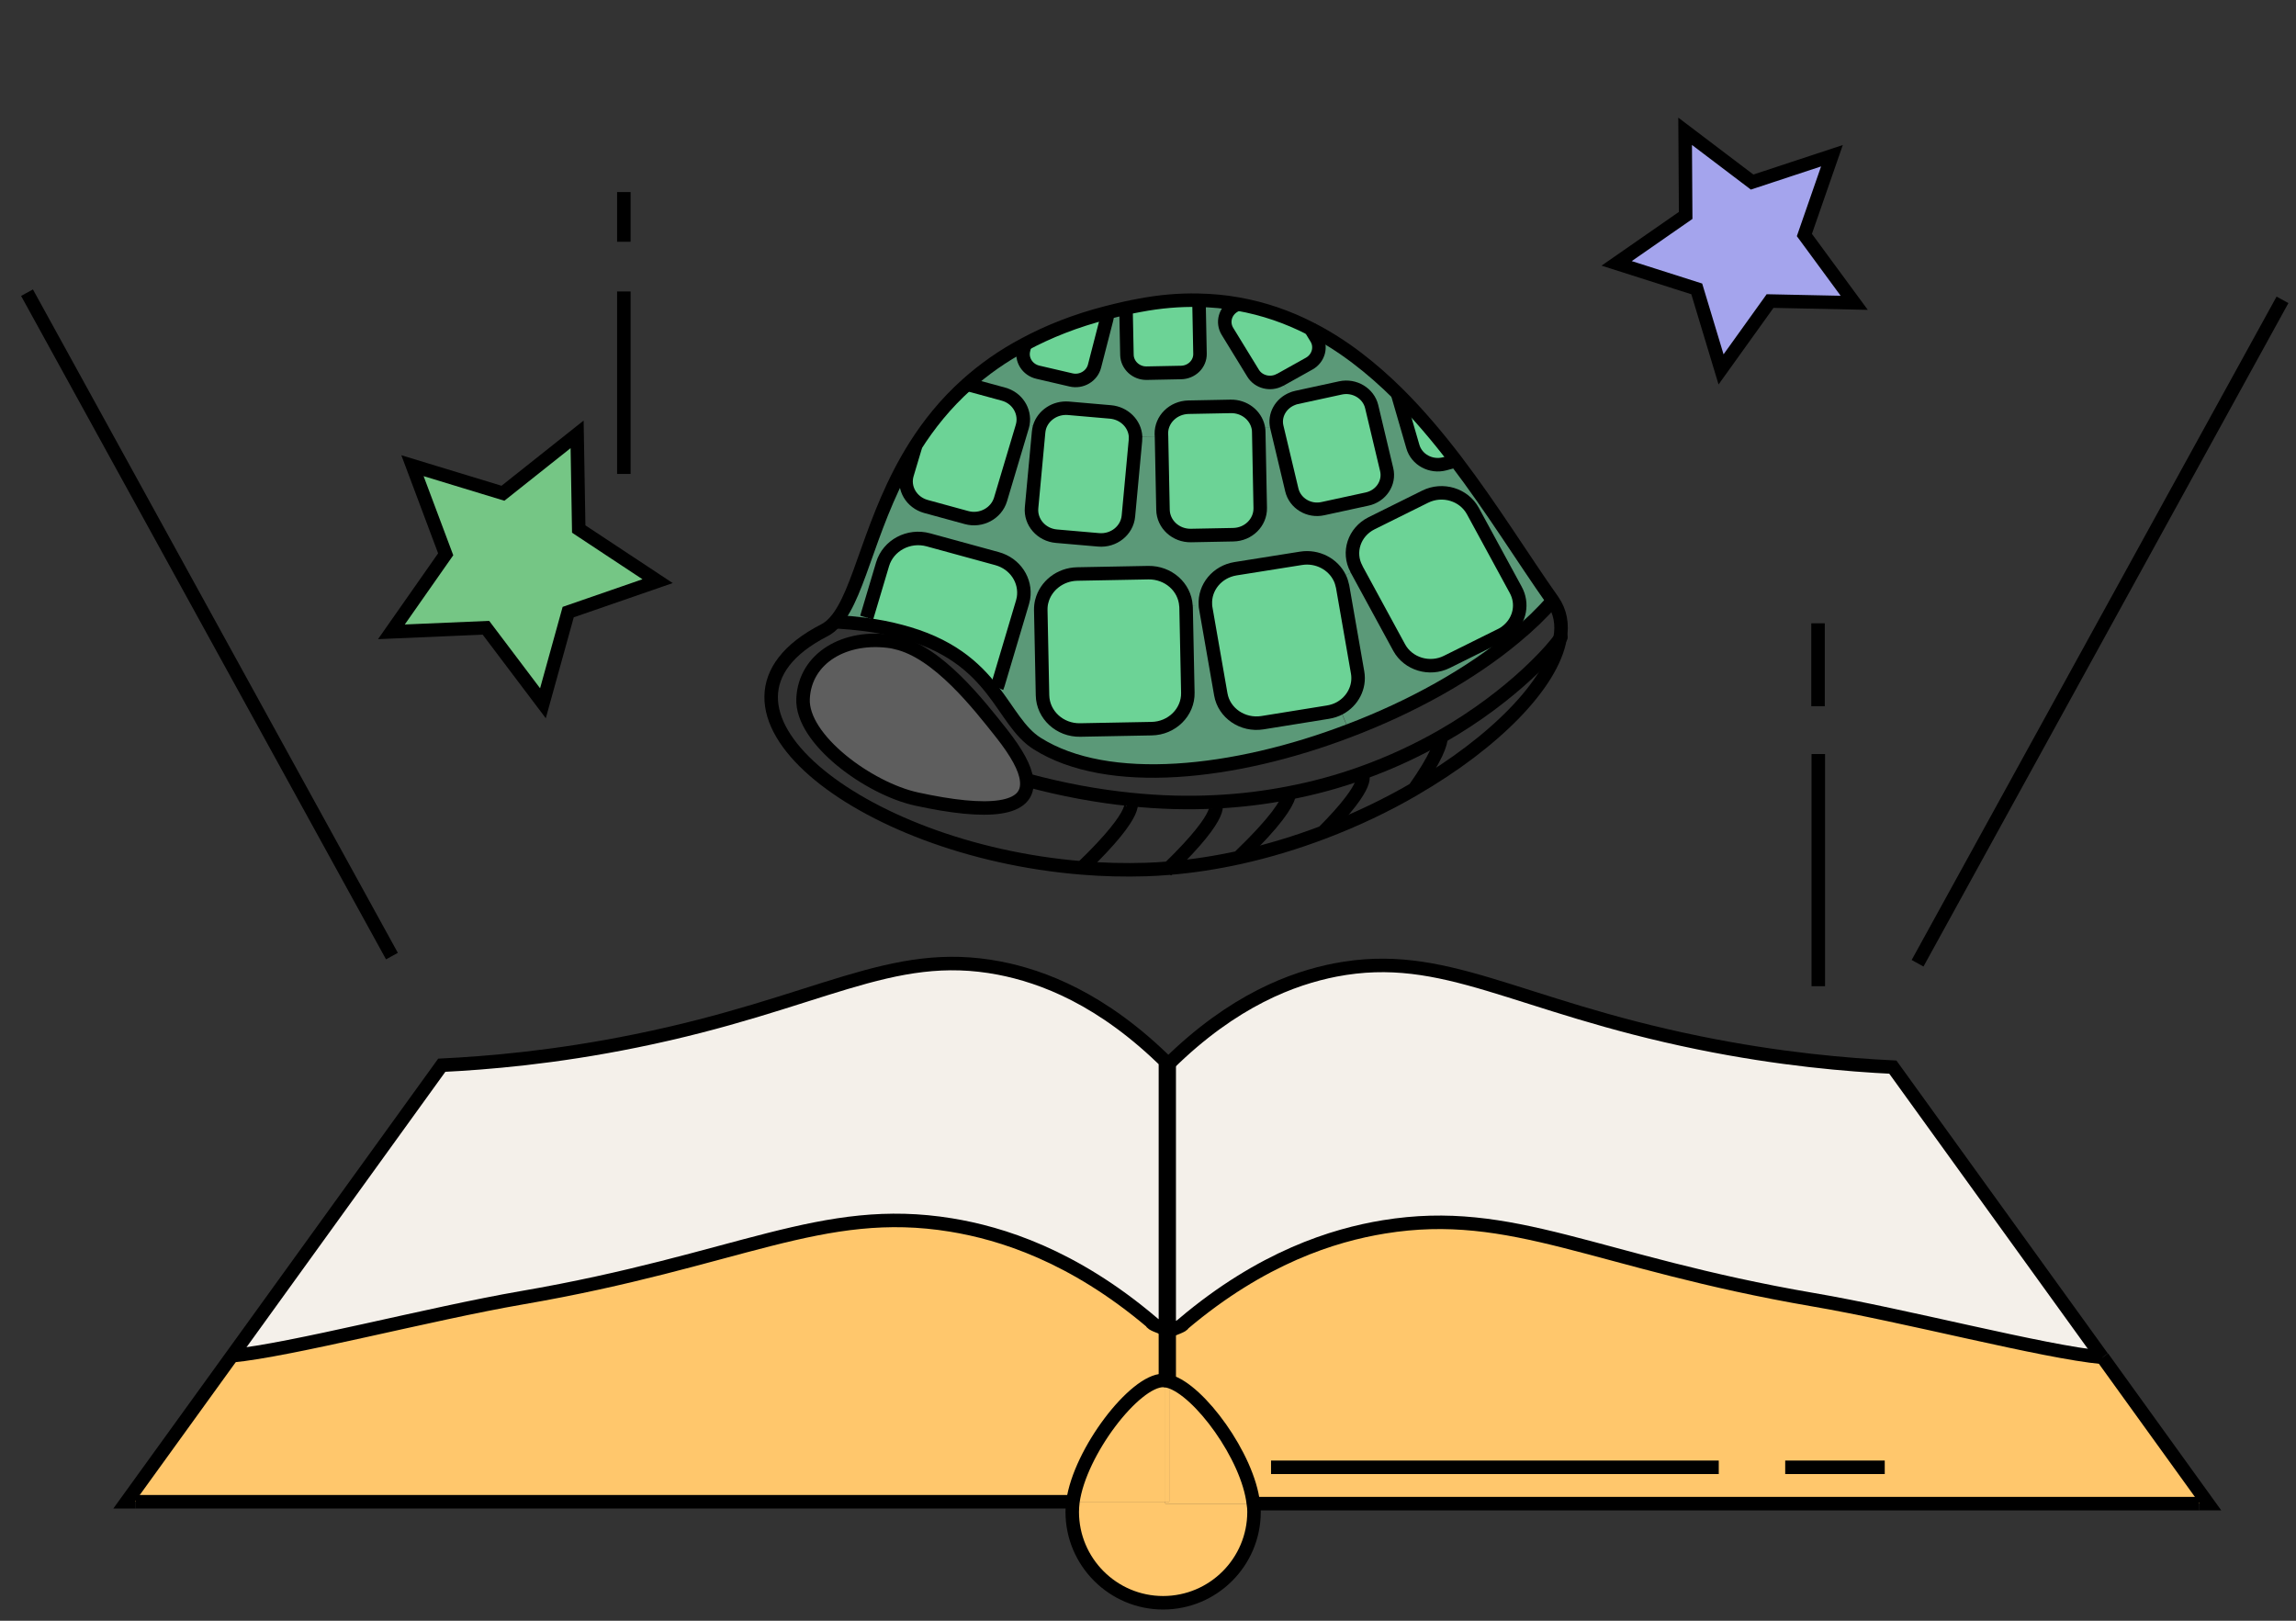 <?xml version="1.0" encoding="utf-8"?>
<!-- Generator: Adobe Illustrator 25.0.0, SVG Export Plug-In . SVG Version: 6.00 Build 0)  -->
<svg version="1.1" id="레이어_1" xmlns="http://www.w3.org/2000/svg" xmlns:xlink="http://www.w3.org/1999/xlink" x="0px"
	 y="0px" viewBox="0 0 170 120" style="enable-background:new 0 0 170 120;" xml:space="preserve">
<rect x="0" y="0" width="170" height="120" fill="#333333" stroke="none"/>
<style type="text/css">
	.st0{fill:#6CD396;}
	.st1{fill:#5B9978;}
	.st2{fill:#5E5E5E;}
	.st3{fill:none;stroke:#000000;stroke-miterlimit:10;}
	.st4{fill:#FFC76C;}
	.st5{fill:#F4F0EA;}
	.st6{fill:#A4A4ED;stroke:#000000;stroke-miterlimit:10;}
	.st7{fill:#75C685;stroke:#000000;stroke-miterlimit:10;}
</style>
<g>
	<g id="XMLID_1_">
		<g>
			<path class="st0" d="M112.23,43.68c0.55,1.01,0.3,2.22-0.54,2.96c-0.17,0.15-0.36,0.29-0.58,0.39l-3.99,1.98
				c-1.27,0.63-2.85,0.16-3.52-1.06l-3.15-5.79l-0.02-0.05c-0.66-1.22-0.16-2.72,1.11-3.36l3.99-1.98c1.28-0.63,2.85-0.16,3.52,1.06
				L112.23,43.68z"/>
			<path class="st0" d="M73.5,51.1c-1.32-1.69-3.18-3.43-6.91-4.38c-0.75-0.2-1.58-0.36-2.49-0.48l0.08-0.5l1.18-3.96
				c0.42-1.39,1.93-2.2,3.39-1.8l5.08,1.39c1.35,0.37,2.17,1.63,1.96,2.93c-0.02,0.1-0.04,0.2-0.07,0.3l-1.81,6.08
				c-0.02,0.07-0.05,0.15-0.08,0.22L73.5,51.1z"/>
			<path class="st0" d="M97.46,25.03c0.4,0.65,0.17,1.5-0.52,1.89l-2.13,1.19l-0.05,0.02c-0.69,0.38-1.58,0.16-1.98-0.5l-1.9-3.1
				c-0.4-0.66-0.17-1.5,0.52-1.89l0.26-0.14c1.92,0.34,3.7,0.96,5.36,1.81L97.46,25.03z"/>
			<path class="st1" d="M83.38,22.81l0.07,3.47c0.02,0.77,0.68,1.37,1.47,1.35l2.53-0.05c0.79-0.01,1.43-0.64,1.41-1.4l-0.07-3.59
				c0-0.13-0.02-0.25-0.06-0.37c1.02,0.02,2,0.11,2.94,0.28l-0.26,0.14c-0.68,0.38-0.92,1.23-0.52,1.89l1.9,3.1
				c0.4,0.66,1.28,0.88,1.98,0.5l0.05-0.02l0.87,1.42c-0.85,0.34-1.35,1.21-1.14,2.1l-1.38,0c-0.2-0.9-1.04-1.55-2.03-1.54
				l-3.13,0.06c-1.12,0.02-2.01,0.9-2,1.98l0.01,0.17l-1.93,0.03c-0.06-0.94-0.83-1.74-1.85-1.82l-3.11-0.27
				c-0.99-0.08-1.87,0.52-2.14,1.39l-1.24-0.26c0.17-0.96-0.44-1.92-1.45-2.2l-2.64-0.72l-0.01-0.01c1.21-1.08,2.61-2.09,4.26-2.96
				l-0.1,0.39c-0.19,0.74,0.28,1.49,1.06,1.67l2.45,0.57c0.77,0.18,1.55-0.27,1.74-1.02l0.9-3.49c0.03-0.16,0.05-0.32,0.03-0.47
				C82.43,23.02,82.9,22.91,83.38,22.81z"/>
			<path class="st0" d="M102.67,34.76c0.24,0.99-0.42,1.97-1.45,2.19l-3.27,0.71c-1.03,0.23-2.06-0.39-2.3-1.38l-1.11-4.66
				c-0.21-0.88,0.29-1.76,1.14-2.1c0.1-0.04,0.2-0.08,0.31-0.1l3.27-0.71c1.03-0.22,2.06,0.4,2.3,1.38L102.67,34.76z"/>
			<path class="st1" d="M68.74,39.97c-1.46-0.4-2.97,0.41-3.39,1.8l-1.18,3.96l-0.08,0.5c-0.7-0.09-1.45-0.16-2.24-0.21
				c1.9-2.12,2.59-7.7,5.92-12.98l-0.61,2.04c-0.31,1.03,0.32,2.11,1.39,2.4l3,0.82c1.08,0.3,2.21-0.3,2.52-1.34l1.61-5.39
				c0.02-0.07,0.03-0.14,0.05-0.21l1.24,0.26c-0.03,0.12-0.06,0.25-0.07,0.38l-0.52,5.59c-0.1,1.07,0.73,2.02,1.85,2.11l3.11,0.27
				c1.12,0.1,2.11-0.69,2.21-1.76l0.52-5.59c0.01-0.1,0.01-0.19,0.01-0.29l1.93-0.03l0.11,5.44c0.02,1.07,0.95,1.92,2.07,1.91
				l3.13-0.06c1.12-0.02,2.01-0.9,2-1.98L93.2,32c0-0.13-0.01-0.26-0.04-0.37l1.38,0l1.11,4.66c0.24,0.99,1.26,1.6,2.3,1.38
				l3.27-0.71c1.03-0.23,1.69-1.21,1.45-2.19l-1.11-4.66c-0.24-0.99-1.26-1.6-2.3-1.38l-3.27,0.71c-0.11,0.02-0.21,0.06-0.31,0.1
				l-0.87-1.42l2.13-1.19c0.69-0.39,0.92-1.23,0.52-1.89l-0.44-0.72c2.41,1.22,4.55,2.91,6.5,4.84l-0.05,0.04l1.12,3.86
				c0.28,0.98,1.34,1.55,2.36,1.28l0.85-0.23c2.71,3.56,5.02,7.32,7.17,10.36c-0.8,0.93-1.75,1.84-2.81,2.71l-0.49-0.54
				c0.84-0.74,1.09-1.95,0.54-2.96l-3.17-5.83c-0.67-1.22-2.24-1.7-3.52-1.06l-3.99,1.98c-1.27,0.63-1.78,2.14-1.11,3.36l0.02,0.05
				l-1.26,0.63c-0.49-1.02-1.66-1.65-2.88-1.45l-4.84,0.77c-1.36,0.22-2.31,1.38-2.23,2.67l-1.44,0.07
				c-0.09-1.39-1.31-2.47-2.78-2.44l-5.28,0.1c-1.27,0.02-2.32,0.87-2.61,2l-1.37-0.21c0.22-1.3-0.61-2.56-1.96-2.93L68.74,39.97z"
				/>
			<path class="st0" d="M88.85,26.18c0.02,0.77-0.62,1.39-1.41,1.4l-2.53,0.05c-0.79,0.02-1.45-0.59-1.47-1.35l-0.07-3.47
				c0.33-0.07,0.66-0.14,1-0.2c1.52-0.29,2.97-0.41,4.35-0.38c0.04,0.12,0.06,0.24,0.06,0.37L88.85,26.18z"/>
			<path class="st0" d="M100.51,49.79c0.19,1.09-0.37,2.14-1.32,2.65c-0.26,0.14-0.56,0.24-0.88,0.29l-4.84,0.78
				c-1.46,0.23-2.84-0.71-3.08-2.1l-1.11-6.36c-0.02-0.09-0.03-0.18-0.03-0.27c-0.08-1.29,0.87-2.45,2.23-2.67l4.84-0.77
				c1.22-0.2,2.39,0.43,2.88,1.45c0.1,0.2,0.16,0.42,0.21,0.64L100.51,49.79z"/>
			<path class="st0" d="M93.32,37.61c0.02,1.07-0.87,1.96-2,1.98l-3.13,0.06c-1.12,0.02-2.05-0.83-2.07-1.91l-0.11-5.44l-0.01-0.17
				c-0.02-1.07,0.87-1.95,2-1.98l3.13-0.06c0.99-0.02,1.83,0.64,2.03,1.54c0.03,0.12,0.04,0.25,0.04,0.37L93.32,37.61z"/>
			<path class="st0" d="M74.29,29.18c1.01,0.27,1.62,1.23,1.45,2.2c-0.02,0.07-0.03,0.14-0.05,0.21l-1.61,5.39
				c-0.31,1.03-1.44,1.64-2.52,1.34l-3-0.82c-1.08-0.3-1.71-1.37-1.39-2.4l0.61-2.04c1.01-1.6,2.26-3.17,3.86-4.6l0.01,0.01
				L74.29,29.18z"/>
			<path class="st0" d="M104.6,33.06l-1.12-3.86l0.05-0.04c1.54,1.53,2.96,3.22,4.29,4.96l-0.85,0.23
				C105.94,34.61,104.89,34.04,104.6,33.06z"/>
			<path class="st2" d="M76.01,57.75c0.3,2.29-2.83,2.58-8.15,1.42c-3.53-0.77-8.54-4.42-8.4-7.43s3.11-4.76,6.59-4.22
				c0.1,0.02,0.2,0.03,0.3,0.06c3.1,0.69,6.14,4.62,7.8,6.71C75.29,55.75,75.9,56.89,76.01,57.75z"/>
			<path class="st0" d="M87.95,51.29c0.03,1.44-1.18,2.64-2.69,2.66l-5.28,0.1c-1.51,0.03-2.76-1.12-2.79-2.57l-0.13-6.32
				c0-0.23,0.02-0.45,0.08-0.66c0.29-1.12,1.34-1.97,2.61-2l5.28-0.1c1.47-0.03,2.69,1.05,2.78,2.44c0,0.04,0.01,0.08,0.01,0.12
				L87.95,51.29z"/>
			<path class="st0" d="M81.94,23.61l-0.9,3.49c-0.19,0.74-0.97,1.2-1.74,1.02l-2.45-0.57c-0.78-0.18-1.25-0.93-1.06-1.67l0.1-0.39
				c1.73-0.93,3.74-1.74,6.08-2.34C81.99,23.29,81.98,23.45,81.94,23.61z"/>
			<path class="st1" d="M100.46,42.16l3.15,5.79c0.66,1.22,2.24,1.7,3.52,1.06l3.99-1.98c0.21-0.11,0.41-0.24,0.58-0.39l0.49,0.54
				c-3.28,2.74-7.66,5.17-12.3,6.93l-0.68-1.67c0.95-0.51,1.51-1.56,1.32-2.65l-1.11-6.36c-0.04-0.23-0.11-0.44-0.21-0.64
				L100.46,42.16z"/>
			<path class="st0" d="M84.08,32.33c0,0.1,0,0.19-0.01,0.29l-0.52,5.59c-0.1,1.07-1.09,1.86-2.21,1.76l-3.11-0.27
				c-1.12-0.09-1.95-1.04-1.85-2.11l0.52-5.59c0.01-0.13,0.04-0.26,0.07-0.38c0.27-0.87,1.15-1.47,2.14-1.39l3.11,0.27
				C83.25,30.59,84.03,31.39,84.08,32.33z"/>
			<path class="st1" d="M77.06,45.16l0.13,6.32c0.03,1.45,1.28,2.59,2.79,2.57l5.28-0.1c1.51-0.03,2.72-1.22,2.69-2.66l-0.13-6.32
				c0-0.04,0-0.08-0.01-0.12l1.44-0.07c0.01,0.09,0.02,0.18,0.03,0.27l1.11,6.36c0.24,1.39,1.63,2.33,3.08,2.1l4.84-0.78
				c0.32-0.05,0.61-0.15,0.88-0.29l0.68,1.67c-8.47,3.22-17.83,4.25-23.07,0.94c-1.33-0.84-2.08-2.38-3.3-3.95l0.31-0.21
				c0.03-0.07,0.05-0.15,0.08-0.22l1.81-6.08c0.03-0.1,0.06-0.2,0.07-0.3l1.37,0.21C77.08,44.71,77.06,44.93,77.06,45.16z"/>
		</g>
		<g>
			<path class="st3" d="M104.71,58.43c-2.06,1.2-4.34,2.29-6.75,3.2c-1.98,0.75-4.04,1.38-6.16,1.85c-1.73,0.38-3.49,0.66-5.26,0.8
				c-0.55,0.05-1.11,0.08-1.67,0.1c-1.61,0.05-3.21,0.01-4.78-0.12c-16.62-1.35-29.9-12.02-19.06-17.59c0.3-0.15,0.56-0.37,0.8-0.64
				c1.9-2.12,2.59-7.7,5.92-12.98c1.01-1.6,2.26-3.17,3.86-4.6c1.21-1.08,2.61-2.09,4.26-2.96c1.73-0.93,3.74-1.74,6.08-2.34
				c0.46-0.12,0.93-0.23,1.41-0.34c0.33-0.07,0.66-0.14,1-0.2c1.52-0.29,2.97-0.41,4.35-0.38c1.02,0.02,2,0.11,2.94,0.28
				c1.92,0.34,3.7,0.96,5.36,1.81c2.41,1.22,4.55,2.91,6.5,4.84c1.54,1.53,2.96,3.22,4.29,4.96c2.71,3.56,5.02,7.32,7.17,10.36
				c0.56,0.8,0.73,1.75,0.54,2.79c-0.59,3.36-4.82,7.7-10.81,11.16"/>
			<path class="st3" d="M61.85,46.03c0.8,0.05,1.55,0.12,2.24,0.21c0.92,0.12,1.74,0.28,2.49,0.48c3.73,0.95,5.59,2.69,6.91,4.38
				c1.23,1.58,1.97,3.11,3.3,3.95c5.24,3.31,14.6,2.29,23.07-0.94c4.65-1.76,9.02-4.19,12.3-6.93c1.06-0.87,2-1.78,2.81-2.71"/>
			<path class="st3" d="M87.81,44.85c0,0.04,0.01,0.08,0.01,0.12l0.13,6.32c0.03,1.44-1.18,2.64-2.69,2.66l-5.28,0.1
				c-1.51,0.03-2.76-1.12-2.79-2.57l-0.13-6.32c0-0.23,0.02-0.45,0.08-0.66c0.29-1.12,1.34-1.97,2.61-2l5.28-0.1
				C86.5,42.38,87.72,43.46,87.81,44.85z"/>
			<path class="st3" d="M99.19,52.44c-0.26,0.14-0.56,0.24-0.88,0.29l-4.84,0.78c-1.46,0.23-2.84-0.71-3.08-2.1l-1.11-6.36
				c-0.02-0.09-0.03-0.18-0.03-0.27c-0.08-1.29,0.87-2.45,2.23-2.67l4.84-0.77c1.22-0.2,2.39,0.43,2.88,1.45
				c0.1,0.2,0.16,0.42,0.21,0.64l1.11,6.36C100.71,50.88,100.14,51.93,99.19,52.44z"/>
			<path class="st3" d="M111.69,46.64c-0.17,0.15-0.36,0.29-0.58,0.39l-3.99,1.98c-1.27,0.63-2.85,0.16-3.52-1.06l-3.15-5.79
				l-0.02-0.05c-0.66-1.22-0.16-2.72,1.11-3.36l3.99-1.98c1.28-0.63,2.85-0.16,3.52,1.06l3.17,5.83
				C112.79,44.69,112.53,45.9,111.69,46.64z"/>
			<path class="st3" d="M64.17,45.73l1.18-3.96c0.42-1.39,1.93-2.2,3.39-1.8l5.08,1.39c1.35,0.37,2.17,1.63,1.96,2.93
				c-0.02,0.1-0.04,0.2-0.07,0.3l-1.81,6.08c-0.02,0.07-0.05,0.15-0.08,0.22"/>
			<path class="st3" d="M71.65,28.46l2.64,0.72c1.01,0.27,1.62,1.23,1.45,2.2c-0.02,0.07-0.03,0.14-0.05,0.21l-1.61,5.39
				c-0.31,1.03-1.44,1.64-2.52,1.34l-3-0.82c-1.08-0.3-1.71-1.37-1.39-2.4l0.61-2.04"/>
			<path class="st3" d="M84.08,32.33c0,0.1,0,0.19-0.01,0.29l-0.52,5.59c-0.1,1.07-1.09,1.86-2.21,1.76l-3.11-0.27
				c-1.12-0.09-1.95-1.04-1.85-2.11l0.52-5.59c0.01-0.13,0.04-0.26,0.07-0.38c0.27-0.87,1.15-1.47,2.14-1.39l3.11,0.27
				C83.25,30.59,84.03,31.39,84.08,32.33z"/>
			<path class="st3" d="M93.16,31.63c0.03,0.12,0.04,0.25,0.04,0.37l0.11,5.61c0.02,1.07-0.87,1.96-2,1.98l-3.13,0.06
				c-1.12,0.02-2.05-0.83-2.07-1.91l-0.11-5.44l-0.01-0.17c-0.02-1.07,0.87-1.95,2-1.98l3.13-0.06
				C92.12,30.07,92.96,30.73,93.16,31.63z"/>
			<path class="st3" d="M95.68,29.53c0.1-0.04,0.2-0.08,0.31-0.1l3.27-0.71c1.03-0.22,2.06,0.4,2.3,1.38l1.11,4.66
				c0.24,0.99-0.42,1.97-1.45,2.19l-3.27,0.71c-1.03,0.23-2.06-0.39-2.3-1.38l-1.11-4.66C94.33,30.75,94.83,29.87,95.68,29.53z"/>
			<path class="st3" d="M107.82,34.11l-0.85,0.23c-1.02,0.27-2.08-0.3-2.36-1.28l-1.12-3.86"/>
			<path class="st3" d="M81.96,23.07c0.01,0.03,0.01,0.05,0.01,0.08c0.02,0.15,0.01,0.31-0.03,0.47l-0.9,3.49
				c-0.19,0.74-0.97,1.2-1.74,1.02l-2.45-0.57c-0.78-0.18-1.25-0.93-1.06-1.67l0.1-0.39l0-0.01"/>
			<path class="st3" d="M88.66,22.05c0.02,0.05,0.05,0.11,0.06,0.17c0.04,0.12,0.06,0.24,0.06,0.37l0.07,3.59
				c0.02,0.77-0.62,1.39-1.41,1.4l-2.53,0.05c-0.79,0.02-1.45-0.59-1.47-1.35l-0.07-3.47l0-0.12"/>
			<path class="st3" d="M96.97,24.23l0.05,0.08l0.44,0.72c0.4,0.65,0.17,1.5-0.52,1.89l-2.13,1.19l-0.05,0.02
				c-0.69,0.38-1.58,0.16-1.98-0.5l-1.9-3.1c-0.4-0.66-0.17-1.5,0.52-1.89l0.26-0.14"/>
			<path class="st3" d="M66.35,47.58c3.1,0.69,6.14,4.62,7.8,6.71c1.15,1.46,1.76,2.59,1.86,3.45c0.3,2.29-2.83,2.58-8.15,1.42
				c-3.53-0.77-8.54-4.42-8.4-7.43s3.11-4.76,6.59-4.22C66.15,47.54,66.25,47.56,66.35,47.58z"/>
			<path class="st3" d="M104.71,58.43c0.01-0.01,0.01-0.01,0.01-0.01c1.64-2.33,1.98-3.39,1.98-3.87c0-0.01,0-0.03,0-0.04"/>
			<path class="st3" d="M75.9,57.72c0.04,0.01,0.07,0.02,0.11,0.03c2.69,0.73,5.24,1.19,7.67,1.44c2.2,0.23,4.3,0.28,6.28,0.18
				c1.92-0.09,3.72-0.32,5.43-0.65c1.94-0.37,3.74-0.87,5.41-1.47c2.22-0.79,4.19-1.73,5.91-2.71c5.43-3.1,8.42-6.66,8.82-7.29
				c0.04-0.07,0.06-0.1,0.05-0.1"/>
			<path class="st3" d="M80.06,64.29c0.01-0.01,0.02-0.02,0.04-0.03c4.55-4.37,3.57-4.99,3.57-4.99"/>
			<path class="st3" d="M86.35,64.47c0.06-0.06,0.13-0.12,0.19-0.18c4.37-4.24,3.42-4.84,3.42-4.84"/>
			<path class="st3" d="M91.79,63.41c2.71-2.6,3.47-3.88,3.65-4.5"/>
			<path class="st3" d="M97.96,61.63c3.74-3.75,2.87-4.3,2.87-4.3"/>
		</g>
	</g>
</g>
<g id="XMLID_2_">
	<g>
		<path class="st4" d="M155.68,100.5l7.81,10.83h-0.66H92.8c-0.39-3.48-4.02-8.42-6.23-9.05c0-1.22,0-2.44,0-3.66
			c0-0.02,0-0.05,0-0.07c0.38-0.18,1.04-0.38,1.04-0.52c5.82-4.92,11.11-6.57,14.85-7.18c9.55-1.56,15.66,2.62,31.78,5.39
			c6.77,1.15,17.07,3.88,21.42,4.27H155.68z"/>
		<path class="st5" d="M140.15,79.01l15.51,21.49c-4.35-0.4-14.65-3.12-21.42-4.27c-16.12-2.77-22.23-6.95-31.78-5.39
			c-3.73,0.61-9.03,2.26-14.85,7.18c0,0.14-0.66,0.34-1.04,0.52c0-6.55,0-13.12,0-19.68c-0.02-0.02-0.05-0.05-0.07-0.07
			c4.83-4.76,9.25-6.36,12.35-6.97c8.1-1.56,13.27,2.6,26.93,5.39C131.82,78.44,136.86,78.85,140.15,79.01z"/>
		<path class="st4" d="M92.8,111.33c0.04,0.22,0.05,0.41,0.05,0.61c0,3.72-3.02,6.73-6.73,6.73s-6.73-3.02-6.73-6.73
			c0-0.25,0.02-0.5,0.05-0.75h5.33h1.51c0,0.05,0,0.09,0,0.14h1.8H92.8z"/>
		<path class="st4" d="M88.08,111.33h-1.8c0-0.05,0-0.09,0-0.14h0.29c0-2.96,0-5.94,0-8.91c2.21,0.63,5.84,5.57,6.23,9.05H88.08z"/>
		<path class="st4" d="M86.57,102.28c0,2.96,0,5.94,0,8.91h-0.29c0-2.98,0-5.98,0-8.96C86.38,102.23,86.47,102.24,86.57,102.28z"/>
		<path class="st5" d="M86.5,78.8c-0.07,0.07-0.14,0.14-0.22,0.22c0,6.46,0,12.93,0,19.39c-0.38-0.16-1.04-0.36-1.04-0.52
			c-5.82-4.92-11.11-6.57-14.83-7.18c-9.57-1.56-15.67,2.62-31.8,5.39c-6.77,1.17-17.09,3.88-21.44,4.29l15.53-21.51
			c3.29-0.16,8.33-0.57,14.36-1.8c13.66-2.77,18.83-6.95,26.93-5.39C77.15,72.3,81.62,73.93,86.5,78.8z"/>
		<path class="st4" d="M84.78,111.19h-5.33c0.52-3.72,4.58-8.98,6.68-8.98c0.05,0,0.11,0,0.16,0.02c0,2.98,0,5.98,0,8.96H84.78z"/>
		<path class="st4" d="M86.29,98.76c0,1.15,0,2.32,0,3.47c-0.05-0.02-0.11-0.02-0.16-0.02c-2.1,0-6.16,5.26-6.68,8.98H10.03H9.37
			l7.81-10.81c4.35-0.41,14.67-3.12,21.44-4.29c16.12-2.77,22.23-6.95,31.8-5.39c3.72,0.61,9.01,2.26,14.83,7.18
			c0,0.16,0.66,0.36,1.04,0.52C86.29,98.53,86.29,98.64,86.29,98.76z"/>
	</g>
	<g>
		<path class="st3" d="M10.03,111.19H9.37l7.81-10.81l15.53-21.51c3.29-0.16,8.33-0.57,14.36-1.8c13.66-2.77,18.83-6.95,26.93-5.39
			c3.14,0.61,7.61,2.24,12.5,7.11c0.02,0.02,0.05,0.05,0.07,0.07c0,6.55,0,13.12,0,19.68c0,0.02,0,0.05,0,0.07c0,1.22,0,2.44,0,3.66
			"/>
		<line class="st3" x1="79.45" y1="111.19" x2="10.03" y2="111.19"/>
		<path class="st3" d="M17.18,100.38c4.35-0.41,14.67-3.12,21.44-4.29c16.12-2.77,22.23-6.95,31.8-5.39
			c3.72,0.61,9.01,2.26,14.83,7.18c0,0.16,0.66,0.36,1.04,0.52c0.13,0.07,0.23,0.11,0.25,0.16c0.04,0.02,0.04,0.04,0.04,0.05"/>
		<path class="st3" d="M155.66,100.5l-15.51-21.49c-3.29-0.16-8.33-0.57-14.36-1.8c-13.66-2.78-18.83-6.95-26.93-5.39
			c-3.11,0.61-7.52,2.21-12.35,6.97c-0.07,0.07-0.14,0.14-0.22,0.22c0,6.46,0,12.93,0,19.39c0,0.13,0,0.23,0,0.36
			c0,1.15,0,2.32,0,3.47"/>
		<polyline class="st3" points="162.83,111.33 163.49,111.33 155.68,100.5 		"/>
		<line class="st3" x1="92.8" y1="111.33" x2="162.83" y2="111.33"/>
		<path class="st3" d="M155.68,100.5h-0.02c-4.35-0.4-14.65-3.12-21.42-4.27c-16.12-2.77-22.23-6.95-31.78-5.39
			c-3.73,0.61-9.03,2.26-14.85,7.18c0,0.14-0.66,0.34-1.04,0.52c-0.02,0.02-0.04,0.02-0.04,0.02c-0.14,0.07-0.25,0.14-0.25,0.2"/>
		<path class="st3" d="M92.8,111.33c0.04,0.22,0.05,0.41,0.05,0.61c0,3.72-3.02,6.73-6.73,6.73s-6.73-3.02-6.73-6.73
			c0-0.25,0.02-0.5,0.05-0.75c0.52-3.72,4.58-8.98,6.68-8.98c0.05,0,0.11,0,0.16,0.02c0.09,0,0.18,0.02,0.29,0.05
			C88.78,102.91,92.41,107.85,92.8,111.33z"/>
	</g>
</g>
<polygon class="st6" points="137.29,22.42 131.06,22.29 127.43,27.35 125.63,21.39 119.7,19.5 124.81,15.95 124.77,9.72 
	129.73,13.48 135.64,11.53 133.6,17.4 "/>
<polygon class="st7" points="40.2,52.07 35.98,46.48 28.98,46.78 33,41.04 30.54,34.48 37.24,36.52 42.73,32.16 42.85,39.17 
	48.69,43.03 42.07,45.32 "/>
<line class="st3" x1="29.02" y1="70.79" x2="2" y2="21.67"/>
<line class="st3" x1="141.98" y1="71.32" x2="169" y2="22.2"/>
<line class="st3" x1="134.63" y1="73.02" x2="134.63" y2="55.83"/>
<line class="st3" x1="134.61" y1="52.29" x2="134.61" y2="46.15"/>
<line class="st3" x1="46.19" y1="21.58" x2="46.19" y2="35.09"/>
<line class="st3" x1="46.19" y1="17.9" x2="46.19" y2="14.22"/>
<line class="st3" x1="94.11" y1="108.64" x2="127.26" y2="108.64"/>
<line class="st3" x1="132.18" y1="108.64" x2="139.55" y2="108.64"/>
</svg>
